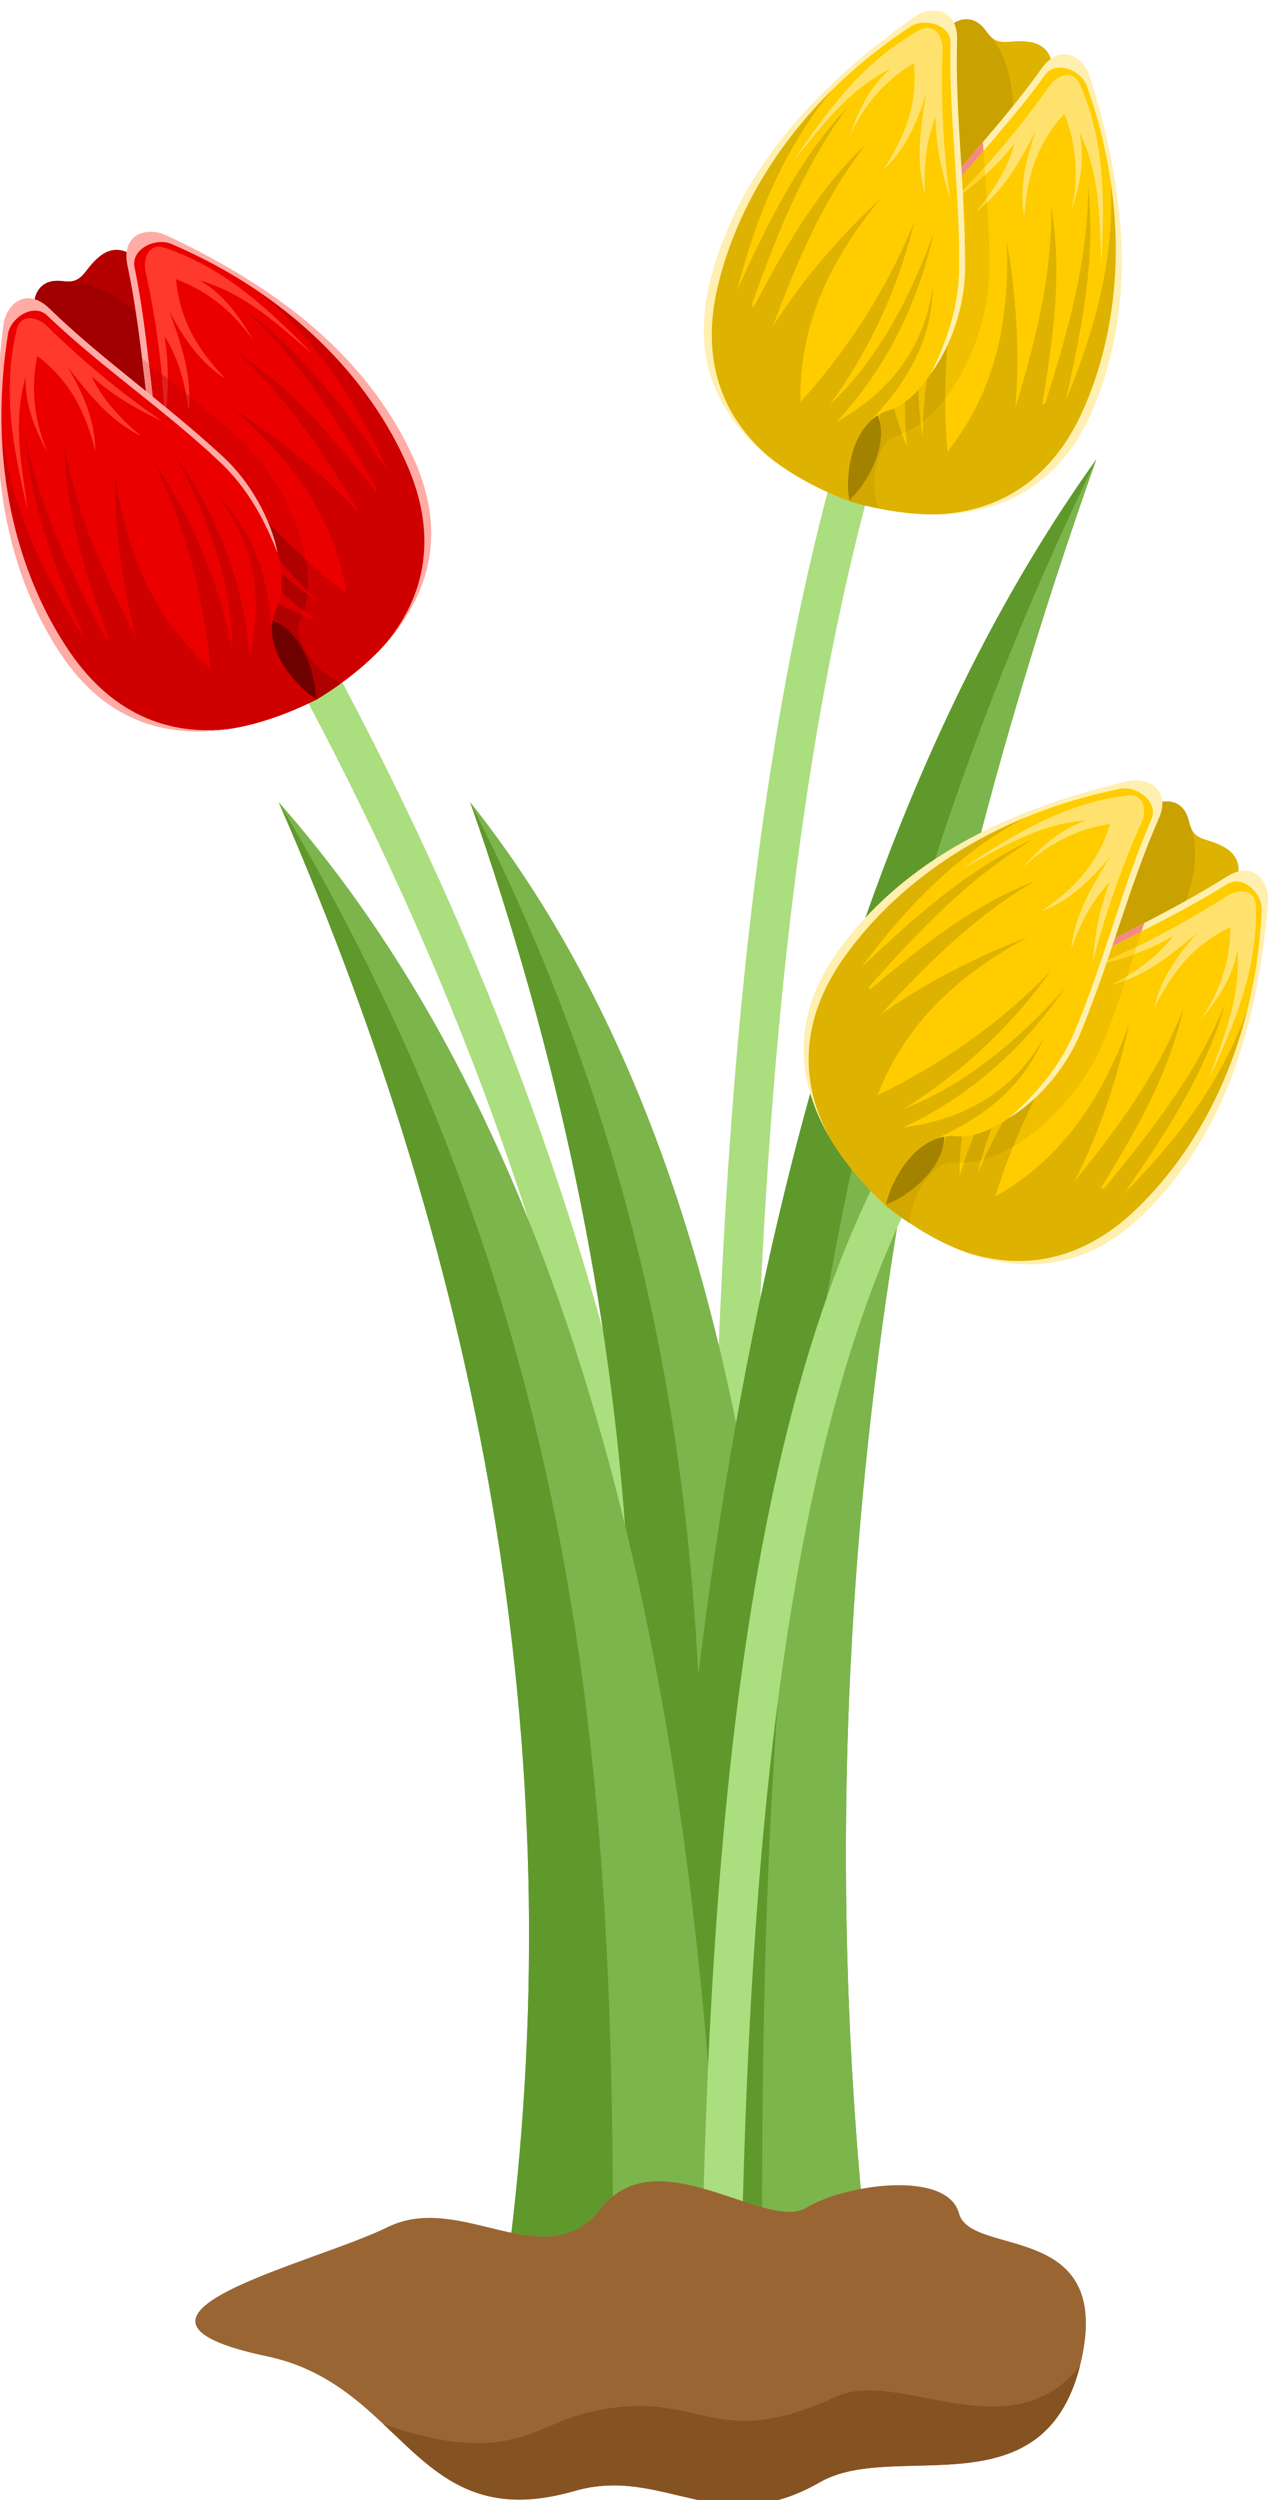 <?xml version="1.0" encoding="UTF-8" standalone="no"?>
<!-- Created with Inkscape (http://www.inkscape.org/) -->

<svg
   version="1.1"
   id="svg4158"
   xml:space="preserve"
   width="71.365"
   height="140"
   viewBox="0 0 71.365 140"
   sodipodi:docname="1647262187tulips-flowers.svg"
   inkscape:version="1.2.2 (732a01da63, 2022-12-09)"
   xmlns:inkscape="http://www.inkscape.org/namespaces/inkscape"
   xmlns:sodipodi="http://sodipodi.sourceforge.net/DTD/sodipodi-0.dtd"
   xmlns="http://www.w3.org/2000/svg"
   xmlns:svg="http://www.w3.org/2000/svg"><defs
     id="defs4162"><clipPath
       clipPathUnits="userSpaceOnUse"
       id="clipPath4172"><path
         d="M 0,800 H 800 V 0 H 0 Z"
         id="path4170" /></clipPath></defs><sodipodi:namedview
     id="namedview4160"
     pagecolor="#ffffff"
     bordercolor="#666666"
     borderopacity="1.0"
     inkscape:pageshadow="2"
     inkscape:pageopacity="0.0"
     inkscape:pagecheckerboard="0"
     showgrid="false"
     inkscape:zoom="0.77906244"
     inkscape:cx="246.45008"
     inkscape:cy="527.5572"
     inkscape:window-width="1920"
     inkscape:window-height="1017"
     inkscape:window-x="1912"
     inkscape:window-y="-8"
     inkscape:window-maximized="1"
     inkscape:current-layer="g4164"
     inkscape:showpageshadow="2"
     inkscape:deskcolor="#d1d1d1" /><g
     id="g4164"
     inkscape:groupmode="layer"
     inkscape:label="tulips-vector-publicdomainvectors.org"
     transform="matrix(1.333,0,0,-1.333,-287.712,1060.219)"><g
       id="g4166"
       transform="matrix(0.149,0,0,0.149,183.566,676.438)"><g
         id="g4168"
         clip-path="url(#clipPath4172)"><path
           d="m 308.34,614.706 c 48.142,-88.743 75.327,-168.978 91.243,-244.718 15.885,-75.597 20.497,-146.582 23.531,-217.067 l -11.143,-0.481 c -3.013,69.981 -7.59,140.434 -23.316,215.277 -15.699,74.704 -42.551,153.917 -90.148,241.658 z"
           style="fill:#abde7e;fill-opacity:1;fill-rule:evenodd;stroke:none"
           id="path4174" /><path
           d="M 466.539,676.975 C 429.607,554.229 428.518,398.024 427.614,268.601 c -0.294,-42.284 -0.57,-81.727 -2.049,-116.115 l -11.147,0.48 c 1.484,34.472 1.759,73.665 2.053,115.68 0.908,130.208 2.004,287.363 39.361,411.519 z"
           style="fill:#abde7e;fill-opacity:1;fill-rule:evenodd;stroke:none"
           id="path4176" /><path
           d="m 376.818,153.312 c 31.016,136.445 22.509,275.964 -27.643,418.726 71.698,-89.988 98.063,-233.689 88.744,-419.675 -20.367,0.318 -40.733,0.633 -61.101,0.949"
           style="fill:#7cb54b;fill-opacity:1;fill-rule:evenodd;stroke:none"
           id="path4178" /><path
           d="m 376.818,153.312 c 31.016,136.445 22.509,275.964 -27.643,418.726 75.642,-147.869 70.426,-284.042 58.192,-419.199 z"
           style="fill:#5f992c;fill-opacity:1;fill-rule:evenodd;stroke:none"
           id="path4180" /><path
           d="m 462.141,153.53 c -19.284,167.86 1.225,339.505 63.653,515.137 C 446.356,557.96 407.634,381.17 400.957,152.363 c 20.397,0.389 40.79,0.779 61.184,1.167"
           style="fill:#5f992c;fill-opacity:1;fill-rule:evenodd;stroke:none"
           id="path4182" /><path
           d="m 462.141,153.53 c -19.284,167.86 1.225,339.505 63.653,515.137 C 437.436,486.753 430.942,319.227 431.55,152.946 Z"
           style="fill:#7cb54b;fill-opacity:1;fill-rule:evenodd;stroke:none"
           id="path4184" /><path
           d="m 358.821,153.312 c 19.283,136.445 -1.223,275.964 -63.654,418.726 79.437,-89.988 118.161,-233.689 124.835,-419.675 -20.394,0.318 -40.787,0.633 -61.181,0.949"
           style="fill:#7cb54b;fill-opacity:1;fill-rule:evenodd;stroke:none"
           id="path4186" /><path
           d="m 358.821,153.312 c 19.283,136.445 -1.223,275.964 -63.654,418.726 88.361,-147.869 94.852,-284.042 94.245,-419.199 z"
           style="fill:#5f992c;fill-opacity:1;fill-rule:evenodd;stroke:none"
           id="path4188" /><path
           d="m 483.302,789.513 c -0.059,0.632 6.36,7.051 11.461,-0.21 3.419,-4.87 6.11,-2.11 12.002,-2.935 9.107,-1.276 6.593,-11.728 6.704,-15.15 0.185,-5.834 -3.61,-20.594 -7.902,-24.661 -3.929,-3.723 -18.342,-12.817 -22.921,-5.448 -5.902,9.504 -8.913,18.53 -5.323,29.198 1.816,5.392 2.33,6.937 5.133,11.716 0.88,1.502 0.953,6.285 0.846,7.49"
           style="fill:#deb200;fill-opacity:1;fill-rule:evenodd;stroke:none"
           id="path4190" /><path
           d="m 483.302,789.513 c -0.059,0.632 6.36,7.051 11.461,-0.21 0.438,-0.626 0.864,-1.125 1.288,-1.522 v -10e-4 c 7.167,-8.535 6.335,-21.525 6.989,-33.687 -5.755,-1.78 -11.513,-3.562 -17.268,-5.343 l -9.746,16.096 c 0.243,1.778 0.668,3.594 1.297,5.461 1.816,5.392 2.33,6.937 5.133,11.716 0.88,1.502 0.953,6.285 0.846,7.49"
           style="fill:#c9a100;fill-opacity:1;fill-rule:evenodd;stroke:none"
           id="path4192" /><path
           d="m 456.042,656.868 -5.741,5.773 c 0.005,1.764 0.181,1.709 0.798,3.854 l 9.773,29.077 15.023,-13.168 -10.852,-23.85 z"
           style="fill:#a38200;fill-opacity:1;fill-rule:evenodd;stroke:none"
           id="path4194" /><path
           d="m 455.936,656.898 c 5.33,4.697 13.322,18.111 6.637,27.141 -6.721,9.076 -2.51,31.305 7.515,44.605 13.937,18.489 28.115,30.903 39.495,48.432 4.005,6.169 12.576,4.026 14.45,-1.989 8.719,-27.975 13.391,-59.745 -0.255,-91.839 -14.442,-33.966 -44.036,-33.211 -67.842,-26.35"
           style="fill:#ffcc00;fill-opacity:1;fill-rule:evenodd;stroke:none"
           id="path4196" /><path
           d="m 455.936,656.898 c 5.33,4.697 13.322,18.111 6.637,27.141 -6.721,9.076 -2.51,31.305 7.515,44.605 8.048,10.675 16.177,19.327 23.8,28.106 0.775,-11.401 1.826,-22.701 1.787,-34.246 -0.018,-5.479 -0.945,-11.032 -2.457,-16.29 -3.316,-11.509 -11.462,-27.257 -23.867,-30.881 -5.534,-1.615 -6.872,-12.384 -5.931,-17.036 l 0.691,-3.431 c -2.776,0.575 -5.512,1.266 -8.175,2.032"
           style="fill:#f0c000;fill-opacity:1;fill-rule:evenodd;stroke:none"
           id="path4198" /><path
           d="m 455.936,656.898 c 4.102,3.615 9.782,12.396 9.128,20.366 0.007,0.005 -0.085,0.809 -0.096,0.884 -1.557,14.13 -0.802,28.136 9.109,41.648 -9.018,-15.617 -8.564,-31.441 -1.709,-47.403 -1.85,18.664 0.866,38.308 10.508,59.435 -7.012,-22.006 -8.775,-40.735 -6.082,-56.677 0.351,18.431 4.156,37.029 12.296,55.835 -5.751,-21.093 -6.813,-40.982 -5.27,-60.2 14.044,17.868 17.472,37.834 16.726,59.343 2.709,-15.686 3.694,-31.366 2.41,-47.04 5.41,18.131 10.331,36.457 10.126,56.814 3.196,-18.894 0.483,-37.389 -2.56,-55.863 0.301,0.149 0.599,0.297 0.9,0.446 6.144,19.672 11.975,39.451 12.088,61.155 2.185,-21.337 -2.042,-40.849 -6.318,-60.348 7.987,19.186 13.701,39.137 12.704,61.346 l 1.207,-2.277 c 2.67,-19.602 1.53,-40.29 -7.325,-61.114 -14.442,-33.966 -44.036,-33.211 -67.842,-26.35"
           style="fill:#deb200;fill-opacity:1;fill-rule:evenodd;stroke:none"
           id="path4200" /><path
           d="m 476.933,679.326 c 0.81,17.065 4.63,34.273 12.157,51.66 -4.274,-15.674 -5.957,-30.684 -5.907,-45.247 -1.87,-2.43 -3.955,-4.625 -6.25,-6.413 m -4.887,-2.989 c 1.474,0.668 2.879,1.506 4.214,2.482 -1.861,15.128 0.136,32.669 6.616,53.009 -8.965,-19.644 -11.941,-38.006 -10.83,-55.491 m -16.11,-19.439 c 4.102,3.615 9.782,12.396 9.128,20.366 0.007,0.005 -0.085,0.809 -0.096,0.884 -1.557,14.13 -0.802,28.136 9.109,41.648 -8.361,-14.477 -8.58,-29.133 -3.105,-43.911 -0.534,-0.207 -1.073,-0.392 -1.621,-0.552 -5.534,-1.615 -6.872,-12.384 -5.931,-17.036 l 0.691,-3.431 c -2.776,0.575 -5.512,1.266 -8.175,2.032"
           style="fill:#d1a700;fill-opacity:1;fill-rule:evenodd;stroke:none"
           id="path4202" /><path
           d="m 459.404,699.497 c 0.059,9.789 4.122,21.329 10.208,29.4 13.936,18.49 28.619,32.977 40.775,49.977 5.178,7.241 11.776,3.539 13.65,-2.478 8.719,-27.973 14.379,-61.638 0.733,-93.73 -9.698,-22.808 -27.217,-29.376 -44.237,-29.537 16.209,0.592 32.272,8.328 41.706,29.809 10.562,24.05 13.089,56.152 0.921,90.9 -1.571,4.485 -8.747,7.441 -11.833,3.177 -12.434,-17.185 -27.503,-31.684 -40.505,-49.347 -6.643,-9.026 -9.561,-18.821 -11.418,-28.171"
           style="fill:#ffefb0;fill-opacity:1;fill-rule:evenodd;stroke:none"
           id="path4204" /><path
           d="m 459.404,699.497 c 0.059,9.789 4.122,21.329 10.208,29.4 8.023,10.645 16.291,19.962 24.185,29.195 0.056,-0.831 0.112,-1.661 0.169,-2.49 -7.81,-9.005 -15.806,-17.964 -23.144,-27.934 -6.643,-9.026 -9.561,-18.821 -11.418,-28.171"
           style="fill:#f28a83;fill-opacity:1;fill-rule:evenodd;stroke:none"
           id="path4206" /><path
           d="m 456.144,656.829 c -1.406,6.962 0.34,22.479 11.124,25.629 10.84,3.167 20.926,23.417 20.985,40.072 0.078,23.154 -3.706,41.616 -2.172,62.458 0.54,7.334 -7.584,10.809 -12.715,7.151 -23.858,-17.009 -46.789,-39.488 -55.326,-73.301 -9.034,-35.786 14.995,-53.08 38.104,-62.009"
           style="fill:#ffcc00;fill-opacity:1;fill-rule:evenodd;stroke:none"
           id="path4208" /><path
           d="m 527.197,723.598 c 0.817,16.972 1.372,33.871 -6.03,50.758 -2.015,4.599 -6.62,2.446 -8.651,-0.461 -8.133,-11.639 -18.023,-23.234 -27.055,-32.125 5.805,4.098 12.269,9.392 17.233,15.939 -1.955,-7.403 -6.205,-13.631 -10.652,-19.03 7.686,5.662 12.293,14.129 16.767,22.719 -3.063,-8.369 -4.802,-16.597 -3.365,-24.48 0.708,10.217 3.01,20.18 11.319,29.176 3.639,-9.094 4.043,-18.317 1.94,-27.642 2.364,7.344 4.001,14.754 2.313,22.461 6.041,-12.261 5.617,-24.81 6.181,-37.315"
           style="fill:#ffe26e;fill-opacity:1;fill-rule:evenodd;stroke:none"
           id="path4210" /><path
           d="m 494.914,742.35 c -0.934,-1.267 -1.897,-2.489 -2.872,-3.671 1.037,0.765 2.021,1.581 2.952,2.441 -0.026,0.41 -0.054,0.82 -0.08,1.23 m -0.62,8.682 0.157,-2.159 c -2.979,-2.676 -6.068,-5.041 -8.99,-7.103 2.885,2.84 5.856,5.956 8.833,9.262"
           style="fill:#ffd426;fill-opacity:1;fill-rule:evenodd;stroke:none"
           id="path4212" /><path
           d="m 456.144,656.829 c -1.081,5.359 -0.295,15.786 5.042,21.741 0,0.009 0.559,0.591 0.613,0.645 9.782,10.314 17.651,21.924 17.926,38.681 -2.259,-17.894 -12.188,-30.223 -27.299,-38.791 12.758,13.747 22.47,31.037 27.567,53.693 -7.722,-21.766 -17.64,-37.751 -29.426,-48.819 10.865,14.891 19.079,32.005 23.968,51.907 -8.176,-20.279 -19.353,-36.762 -32.205,-51.135 -0.382,22.724 8.961,40.697 22.562,57.379 -11.643,-10.857 -21.909,-22.75 -30.364,-36.011 6.655,17.714 13.815,35.286 26.29,51.375 -13.97,-13.117 -22.996,-29.487 -31.741,-46.041 -0.148,0.299 -0.298,0.599 -0.447,0.9 7.003,19.383 14.316,38.663 27.351,56.016 -14.642,-15.673 -23.074,-33.77 -31.458,-51.885 5.24,20.11 12.75,39.456 26.976,56.542 l -2.339,-1.084 c -13.981,-13.998 -25.583,-31.165 -31.12,-53.104 -9.034,-35.786 14.995,-53.08 38.104,-62.009"
           style="fill:#deb200;fill-opacity:1;fill-rule:evenodd;stroke:none"
           id="path4214" /><path
           d="m 479.137,692.855 c 5.874,7.833 9.613,19.48 9.648,29.589 0.079,23.155 -2.855,43.57 -2.259,64.461 0.255,8.898 -7.24,9.938 -12.369,6.281 -23.858,-17.009 -48.721,-40.401 -57.259,-74.213 -6.068,-24.029 3.917,-39.854 17.375,-50.275 -12.552,10.274 -20.669,26.147 -15.194,48.961 6.13,25.544 23.525,52.64 54.231,72.958 3.963,2.622 11.465,0.637 11.344,-4.624 -0.488,-21.208 2.747,-41.867 2.423,-63.796 -0.164,-11.207 -3.763,-20.773 -7.94,-29.342"
           style="fill:#ffefb0;fill-opacity:1;fill-rule:evenodd;stroke:none"
           id="path4216" /><path
           d="m 440.331,752.835 c 9.611,14.012 19.389,27.808 35.495,36.782 4.385,2.444 6.751,-2.055 6.612,-5.598 -0.561,-14.188 0.306,-29.404 2.124,-41.948 -2.147,6.775 -4.094,14.901 -4.089,23.117 -2.918,-7.08 -3.301,-14.609 -3.022,-21.598 -2.699,9.157 -1.249,18.687 0.385,28.233 -2.624,-8.517 -6.214,-16.122 -12.123,-21.533 5.613,8.568 9.802,17.895 8.626,30.082 -8.397,-5.042 -14.297,-12.143 -18.261,-20.842 2.56,7.279 5.736,14.17 11.74,19.288 -12.224,-6.113 -19.475,-16.365 -27.487,-25.983"
           style="fill:#ffe26e;fill-opacity:1;fill-rule:evenodd;stroke:none"
           id="path4218" /><path
           d="m 226.396,710.581 c -0.506,0.383 -0.906,9.452 7.893,8.31 5.9,-0.766 5.682,3.083 10.268,6.87 7.091,5.857 13.104,-3.054 15.701,-5.284 4.431,-3.802 12.754,-16.568 12.856,-22.479 0.093,-5.412 -2.931,-22.186 -11.459,-20.585 -10.997,2.064 -19.685,5.938 -25.132,15.789 -2.749,4.978 -3.542,6.402 -5.174,11.697 -0.514,1.664 -3.992,4.947 -4.953,5.682"
           style="fill:#b50000;fill-opacity:1;fill-rule:evenodd;stroke:none"
           id="path4220" /><path
           d="m 226.396,710.581 c -0.506,0.383 -0.906,9.452 7.893,8.31 0.758,-0.099 1.413,-0.12 1.992,-0.076 v -0.001 c 11.135,-0.478 20.157,-9.861 29.567,-17.592 -2.573,-5.449 -5.144,-10.897 -7.719,-16.346 l -18.452,3.681 c -1.148,1.38 -2.198,2.921 -3.154,4.645 -2.749,4.978 -3.542,6.402 -5.174,11.697 -0.514,1.664 -3.992,4.947 -4.953,5.682"
           style="fill:#a10000;fill-opacity:1;fill-rule:evenodd;stroke:none"
           id="path4222" /><path
           d="m 305.824,600.904 -8.133,-0.336 c -1.298,1.197 -1.136,1.288 -2.303,3.192 l -14.848,26.842 19.857,2.189 10.262,-24.108 z"
           style="fill:#6e0000;fill-opacity:1;fill-rule:evenodd;stroke:none"
           id="path4224" /><path
           d="m 305.731,600.848 c 0.134,7.101 -4.363,22.054 -15.537,23.221 -11.232,1.172 -24.785,19.287 -27.826,35.663 -4.225,22.765 -3.808,41.606 -9.054,61.835 -1.845,7.12 5.522,11.995 11.226,9.315 26.521,-12.458 53.108,-30.465 67.567,-62.201 15.3,-33.587 -5.241,-54.907 -26.376,-67.833"
           style="fill:#eb0000;fill-opacity:1;fill-rule:evenodd;stroke:none"
           id="path4226" /><path
           d="m 305.731,600.848 c 0.134,7.101 -4.363,22.054 -15.537,23.221 -11.232,1.172 -24.785,19.287 -27.826,35.663 -2.438,13.145 -3.333,24.982 -4.66,36.532 8.935,-7.125 17.978,-13.98 26.467,-21.805 4.029,-3.713 7.5,-8.146 10.357,-12.813 6.25,-10.216 12.364,-26.859 6.661,-38.457 -2.547,-5.17 4.495,-13.427 8.559,-15.877 l 2.999,-1.806 c -2.299,-1.661 -4.655,-3.213 -7.02,-4.658"
           style="fill:#db0000;fill-opacity:1;fill-rule:evenodd;stroke:none"
           id="path4228" /><path
           d="m 305.731,600.848 c 0.104,5.466 -2.537,15.584 -8.856,20.485 0,0.009 -0.655,0.482 -0.718,0.525 -11.472,8.395 -21.295,18.406 -24.567,34.842 5.427,-17.199 17.405,-27.549 33.808,-33.27 -15.016,11.238 -27.67,26.508 -36.743,47.884 11.496,-20.03 24.12,-33.978 37.699,-42.757 -13.359,12.703 -24.507,28.068 -32.881,46.772 11.674,-18.485 25.628,-32.699 40.843,-44.536 -3.696,22.424 -16.108,38.434 -32.475,52.408 13.398,-8.595 25.631,-18.456 36.322,-29.988 -9.719,16.235 -19.914,32.24 -35.069,45.834 16.095,-10.401 27.907,-24.89 39.478,-39.609 0.091,0.322 0.186,0.643 0.277,0.964 -10.362,17.817 -21.012,35.472 -36.945,50.21 17.214,-12.795 28.751,-29.09 40.247,-45.409 -8.757,18.846 -19.616,36.532 -36.67,50.794 l 2.494,-0.647 c 16.263,-11.267 30.753,-26.078 40.132,-46.669 15.3,-33.587 -5.241,-54.907 -26.376,-67.833"
           style="fill:#cf0000;fill-opacity:1;fill-rule:evenodd;stroke:none"
           id="path4230" /><path
           d="m 303.367,631.48 c 0.23,2.9 0.022,5.918 -0.51,8.939 -10.776,9.796 -20.709,21.174 -29.384,34.91 7.741,-17.291 17.856,-31.729 29.894,-43.849 m -1.094,-5.624 c 0.502,1.539 0.831,3.14 1.012,4.785 -12.414,8.842 -24.003,22.159 -34.63,40.673 8.435,-19.876 19.968,-34.471 33.618,-45.458 m 3.458,-25.008 c 0.104,5.466 -2.537,15.584 -8.856,20.485 0,0.009 -0.655,0.482 -0.718,0.525 -11.472,8.395 -21.295,18.406 -24.567,34.842 5.032,-15.943 15.693,-26 30.29,-31.942 -0.207,-0.532 -0.437,-1.056 -0.687,-1.569 -2.547,-5.17 4.495,-13.427 8.559,-15.877 l 2.999,-1.806 c -2.299,-1.661 -4.655,-3.213 -7.02,-4.658"
           style="fill:#b00000;fill-opacity:1;fill-rule:evenodd;stroke:none"
           id="path4232" /><path
           d="m 276.654,632.171 c -7.182,6.653 -12.948,17.442 -14.794,27.381 -4.225,22.764 -4.997,43.377 -9.328,63.821 -1.844,8.71 5.341,11.076 11.044,8.397 26.521,-12.458 55.173,-31.017 69.63,-62.753 10.274,-22.55 3.289,-39.909 -8.086,-52.573 10.509,12.356 15.651,29.428 6.175,50.89 -10.607,24.033 -32.579,47.573 -66.424,62.061 -4.371,1.87 -11.394,-1.428 -10.333,-6.583 4.279,-20.776 4.8,-41.68 9.046,-63.197 2.173,-10.997 7.425,-19.762 13.07,-27.444"
           style="fill:#ffaca6;fill-opacity:1;fill-rule:evenodd;stroke:none"
           id="path4234" /><path
           d="m 276.654,632.171 c -7.182,6.653 -12.948,17.442 -14.794,27.381 -2.434,13.105 -3.719,25.495 -5.202,37.553 0.648,-0.521 1.301,-1.04 1.949,-1.557 1.371,-11.841 2.581,-23.789 4.977,-35.933 2.173,-10.997 7.425,-19.762 13.07,-27.444"
           style="fill:#f28a83;fill-opacity:1;fill-rule:evenodd;stroke:none"
           id="path4236" /><path
           d="m 305.922,600.954 c -6.082,3.665 -16.348,15.431 -11.39,25.511 4.984,10.134 -3.143,31.249 -15.388,42.537 -17.025,15.693 -33.198,25.366 -47.536,40.571 -5.044,5.352 -13.092,1.707 -13.859,-4.547 -3.564,-29.083 -2.469,-61.177 16.708,-90.305 20.294,-30.828 49.273,-24.783 71.465,-13.767"
           style="fill:#eb0000;fill-opacity:1;fill-rule:evenodd;stroke:none"
           id="path4238" /><path
           d="m 304.655,698.448 c -11.969,12.063 -24.059,23.884 -41.511,29.827 -4.753,1.618 -6.274,-3.233 -5.503,-6.692 3.093,-13.858 4.967,-28.983 5.427,-41.65 0.899,7.05 1.357,15.392 -0.119,23.476 4.139,-6.442 5.864,-13.782 6.841,-20.708 1.016,9.492 -2.119,18.608 -5.436,27.708 4.108,-7.91 9.002,-14.748 15.784,-19.013 -7.055,7.424 -12.849,15.849 -13.875,28.05 9.163,-3.456 16.241,-9.384 21.698,-17.233 -3.82,6.704 -8.18,12.914 -15.005,16.873 13.121,-3.824 22.092,-12.61 31.699,-20.638"
           style="fill:#ff392b;fill-opacity:1;fill-rule:evenodd;stroke:none"
           id="path4240" /><path
           d="m 269.024,687.298 c 0.32,-0.256 0.64,-0.513 0.96,-0.77 0.004,-1.269 -0.056,-2.545 -0.194,-3.827 -0.212,1.517 -0.463,3.054 -0.766,4.597 m -6.825,5.406 1.699,-1.343 c -0.039,-4.004 -0.378,-7.88 -0.83,-11.428 -0.147,4.046 -0.439,8.343 -0.869,12.771"
           style="fill:#e02121;fill-opacity:1;fill-rule:evenodd;stroke:none"
           id="path4242" /><path
           d="m 305.922,600.954 c -4.682,2.82 -11.842,10.442 -12.63,18.4 -0.007,0.004 -0.059,0.811 -0.061,0.887 -1.003,14.18 -4.253,27.823 -16.426,39.341 11.671,-13.748 14.061,-29.396 10.175,-46.329 -1.523,18.694 -7.715,37.531 -20.988,56.591 10.839,-20.395 15.933,-38.503 16.138,-54.67 -3.643,18.069 -10.722,35.683 -22.101,52.727 9.439,-19.721 14.049,-39.097 15.972,-58.281 -17.018,15.063 -23.968,34.09 -27.089,55.386 0.147,-15.918 1.988,-31.523 6.06,-46.712 -8.574,16.869 -16.698,34.017 -20.143,54.082 0.242,-19.162 6.224,-36.873 12.526,-54.501 -0.319,0.092 -0.644,0.185 -0.963,0.277 -9.57,18.253 -18.851,36.666 -22.849,57.998 1.673,-21.382 9.328,-39.82 17.026,-58.237 -11.295,17.444 -20.491,36.047 -23.488,58.076 l -0.778,-2.456 c 0.881,-19.764 5.712,-39.913 18.154,-58.812 20.294,-30.828 49.273,-24.783 71.465,-13.767"
           style="fill:#cf0000;fill-opacity:1;fill-rule:evenodd;stroke:none"
           id="path4244" /><path
           d="m 294.877,642.241 c -1.811,9.621 -7.877,20.244 -15.31,27.096 -17.024,15.693 -34.066,27.314 -49.069,41.861 -6.394,6.196 -12.22,1.371 -12.987,-4.883 -3.564,-29.083 -3.102,-63.218 16.075,-92.346 13.627,-20.7 32.041,-24.023 48.815,-21.132 -16.054,-2.321 -33.243,2.41 -46.375,21.854 -14.701,21.769 -22.94,52.897 -17.193,89.264 0.742,4.694 7.273,8.888 11.073,5.246 15.312,-14.681 32.734,-26.243 48.689,-41.29 8.156,-7.69 12.781,-16.805 16.282,-25.67"
           style="fill:#ffaca6;fill-opacity:1;fill-rule:evenodd;stroke:none"
           id="path4246" /><path
           d="m 224.433,654.118 c -3.847,16.552 -7.417,33.079 -3.164,51.018 1.159,4.885 6.075,3.593 8.595,1.096 10.087,-9.993 21.896,-19.628 32.374,-26.756 -6.445,2.991 -13.754,7.041 -19.812,12.592 3.253,-6.932 8.548,-12.297 13.89,-16.812 -8.576,4.191 -14.627,11.697 -20.566,19.348 4.512,-7.687 7.698,-15.469 7.698,-23.483 -2.529,9.926 -6.579,19.313 -16.365,26.675 -1.95,-9.598 -0.696,-18.744 3.045,-27.542 -3.642,6.803 -6.581,13.799 -6.3,21.684 -3.745,-13.145 -1.08,-25.415 0.605,-37.82"
           style="fill:#ff392b;fill-opacity:1;fill-rule:evenodd;stroke:none"
           id="path4248" /><path
           d="M 478.015,468.95 C 458.49,433.356 445.939,386.766 437.986,332.97 429.968,278.737 426.633,217.376 425.565,152.64 l -11.147,0.174 c 1.08,65.308 4.438,127.174 12.509,181.772 8.137,55.033 21.077,102.877 41.298,139.739 z"
           style="fill:#abde7e;fill-opacity:1;fill-rule:evenodd;stroke:none"
           id="path4250" /><path
           d="m 541.395,570.997 c 0.185,0.606 8.545,4.143 10.543,-4.503 1.336,-5.798 4.869,-4.249 10.016,-7.228 7.963,-4.606 1.706,-13.347 0.522,-16.56 -2.019,-5.477 -11.083,-17.728 -16.588,-19.884 -5.042,-1.974 -21.816,-4.986 -23.288,3.564 -1.9,11.026 -1.296,20.521 6.039,29.058 3.706,4.316 4.763,5.553 9.157,8.93 1.381,1.061 3.246,5.465 3.599,6.623"
           style="fill:#deb200;fill-opacity:1;fill-rule:evenodd;stroke:none"
           id="path4252" /><path
           d="m 541.395,570.997 c 0.185,0.606 8.545,4.143 10.543,-4.503 0.169,-0.743 0.377,-1.367 0.622,-1.894 3.434,-10.603 -2.218,-22.328 -6.184,-33.845 -6.002,0.514 -12.006,1.024 -18.01,1.538 l -2.982,18.578 c 0.892,1.557 1.97,3.08 3.255,4.573 3.706,4.316 4.763,5.553 9.157,8.93 1.381,1.061 3.246,5.465 3.599,6.623"
           style="fill:#c9a100;fill-opacity:1;fill-rule:evenodd;stroke:none"
           id="path4254" /><path
           d="m 466.288,458.319 -3.151,7.504 c 0.668,1.634 0.81,1.517 2.187,3.272 l 19.984,23.275 8.973,-17.849 -19.017,-18.026 z"
           style="fill:#a38200;fill-opacity:1;fill-rule:evenodd;stroke:none"
           id="path4256" /><path
           d="m 466.202,458.384 c 6.704,2.351 19.151,11.779 16.348,22.659 -2.817,10.936 9.437,29.953 23.726,38.511 19.865,11.896 37.668,18.074 54.801,30.041 6.03,4.212 13.166,-0.995 12.644,-7.274 -2.432,-29.2 -10.041,-60.398 -34.747,-85.011 -26.147,-26.05 -53.288,-14.23 -72.772,1.074"
           style="fill:#ffcc00;fill-opacity:1;fill-rule:evenodd;stroke:none"
           id="path4258" /><path
           d="m 466.202,458.384 c 6.704,2.351 19.151,11.779 16.348,22.659 -2.817,10.936 9.437,29.953 23.726,38.511 11.472,6.869 22.254,11.833 32.618,17.102 -3.566,-10.855 -6.838,-21.722 -11.213,-32.406 -2.075,-5.07 -5.021,-9.87 -8.399,-14.173 -7.395,-9.419 -20.864,-20.954 -33.721,-19.65 -5.735,0.583 -11.021,-8.894 -11.899,-13.558 l -0.648,-3.438 c -2.358,1.575 -4.634,3.241 -6.812,4.953"
           style="fill:#f0c000;fill-opacity:1;fill-rule:evenodd;stroke:none"
           id="path4260" /><path
           d="m 466.202,458.384 c 5.158,1.809 13.722,7.81 16.114,15.442 0.006,0.002 0.223,0.782 0.24,0.859 3.869,13.675 9.83,26.374 24.093,35.169 -14.229,-11.081 -19.753,-25.916 -19.399,-43.286 5.3,17.994 15.2,35.175 32.073,51.132 -14.765,-17.76 -23.438,-34.453 -26.933,-50.239 7.249,16.949 17.765,32.752 32.376,47.124 -13.255,-17.389 -21.714,-35.418 -27.504,-53.809 19.727,11.283 30.406,28.496 37.798,48.709 -3.382,-15.554 -8.362,-30.457 -15.443,-44.499 11.829,14.769 23.276,29.904 30.734,48.846 -4.139,-18.711 -13.603,-34.832 -23.366,-50.808 0.335,0.026 0.67,0.05 1.003,0.076 13.086,15.921 25.922,32.06 34.181,52.129 -5.991,-20.592 -17.243,-37.086 -28.531,-53.549 14.612,14.779 27.405,31.12 34.824,52.076 l 0.264,-2.564 c -4.891,-19.17 -13.722,-37.913 -29.752,-53.882 -26.147,-26.05 -53.288,-14.23 -72.772,1.074"
           style="fill:#deb200;fill-opacity:1;fill-rule:evenodd;stroke:none"
           id="path4262" /><path
           d="m 494.089,471.278 c 2.796,0.795 5.554,2.044 8.199,3.594 5.428,13.515 12.627,26.791 22.478,39.713 -13.508,-13.287 -23.515,-27.798 -30.677,-43.307 m -5.652,-0.933 c 1.615,0.064 3.231,0.315 4.836,0.717 3.96,14.718 12.402,30.223 26.05,46.638 -15.688,-14.837 -25.349,-30.733 -30.886,-47.355 m -22.235,-11.961 c 5.158,1.809 13.722,7.81 16.114,15.442 0.006,0.002 0.223,0.782 0.24,0.859 3.869,13.675 9.83,26.374 24.093,35.169 -13.189,-10.272 -18.9,-23.771 -19.379,-39.523 -0.571,0.009 -1.141,0.039 -1.709,0.096 -5.735,0.583 -11.021,-8.894 -11.899,-13.558 l -0.648,-3.438 c -2.358,1.575 -4.634,3.241 -6.812,4.953"
           style="fill:#d1a700;fill-opacity:1;fill-rule:evenodd;stroke:none"
           id="path4264" /><path
           d="m 485.424,496.557 c 3.732,9.05 11.835,18.217 20.506,23.411 19.864,11.897 38.914,19.805 56.567,30.991 7.52,4.765 12.243,-1.146 11.721,-7.424 -2.434,-29.2 -9.841,-62.524 -34.546,-87.139 -17.554,-17.49 -36.26,-16.995 -52.093,-10.747 15.243,-5.541 33.037,-4.408 49.85,11.953 18.826,18.319 33.231,47.116 35.012,83.891 0.229,4.748 -5.31,10.182 -9.771,7.39 -17.982,-11.253 -37.392,-19.028 -56.078,-30.509 -9.551,-5.868 -15.936,-13.85 -21.168,-21.817"
           style="fill:#ffefb0;fill-opacity:1;fill-rule:evenodd;stroke:none"
           id="path4266" /><path
           d="m 485.424,496.557 c 3.732,9.05 11.835,18.217 20.506,23.411 11.435,6.849 22.6,12.376 33.383,17.966 -0.259,-0.79 -0.519,-1.581 -0.778,-2.371 -10.62,-5.41 -21.398,-10.709 -31.943,-17.189 -9.551,-5.868 -15.936,-13.85 -21.168,-21.817"
           style="fill:#f28a83;fill-opacity:1;fill-rule:evenodd;stroke:none"
           id="path4268" /><path
           d="m 466.368,458.241 c 1.315,6.982 8.762,20.705 19.94,19.572 11.236,-1.14 28.194,13.837 34.505,29.25 8.772,21.427 12.203,39.957 21.457,58.695 3.256,6.595 -2.965,12.867 -9.095,11.406 -28.5,-6.797 -58.2,-19.013 -78.818,-47.139 -21.819,-29.768 -6.05,-54.824 12.011,-71.784"
           style="fill:#ffcc00;fill-opacity:1;fill-rule:evenodd;stroke:none"
           id="path4270" /><path
           d="m 557.306,493.418 c 7.134,15.421 13.996,30.873 13.484,49.303 -0.139,5.018 -5.215,4.755 -8.191,2.824 -11.909,-7.73 -25.432,-14.757 -37.144,-19.604 6.92,1.616 14.899,4.093 21.961,8.295 -4.595,-6.125 -10.874,-10.299 -17.024,-13.632 9.252,2.358 16.702,8.473 24.074,14.754 -5.981,-6.605 -10.684,-13.577 -12.318,-21.421 4.498,9.201 10.374,17.567 21.454,22.783 -0.043,-9.793 -3.134,-18.493 -8.587,-26.346 4.949,5.919 9.253,12.171 10.584,19.947 0.99,-13.633 -4.118,-25.102 -8.293,-36.903"
           style="fill:#ffe26e;fill-opacity:1;fill-rule:evenodd;stroke:none"
           id="path4272" /><path
           d="m 534.433,522.926 c -0.127,-0.39 -0.257,-0.78 -0.387,-1.169 -1.187,-0.446 -2.405,-0.834 -3.654,-1.153 1.348,0.73 2.701,1.5 4.041,2.322 m 2.689,8.28 -0.666,-2.06 c -3.768,-1.361 -7.519,-2.391 -11.001,-3.205 3.741,1.547 7.666,3.32 11.667,5.265"
           style="fill:#ffd426;fill-opacity:1;fill-rule:evenodd;stroke:none"
           id="path4274" /><path
           d="m 466.368,458.241 c 1.012,5.373 5.658,14.74 12.842,18.254 0.003,0.009 0.739,0.338 0.811,0.367 12.939,5.884 24.595,13.684 31.148,29.11 -8.818,-15.736 -22.652,-23.427 -39.878,-25.69 16.992,7.945 32.488,20.321 45.727,39.4 -15.337,-17.269 -30.535,-28.356 -45.617,-34.185 15.665,9.717 29.709,22.49 41.717,39.097 -15.195,-15.721 -31.749,-26.797 -49.058,-35.284 8.184,21.201 23.596,34.345 42.468,44.694 -14.869,-5.686 -28.852,-12.849 -41.669,-21.962 12.824,13.915 26.061,27.509 43.669,37.732 -17.876,-6.906 -32.391,-18.686 -46.715,-30.741 -0.027,0.334 -0.053,0.668 -0.077,1.002 13.772,15.333 27.794,30.45 46.394,41.634 -19.457,-9.022 -34.07,-22.625 -48.648,-36.262 12.413,16.668 26.642,31.773 46.245,42.263 l -2.574,-0.127 c -18.215,-7.719 -35.419,-19.269 -48.796,-37.518 -21.819,-29.768 -6.05,-54.824 12.011,-71.784"
           style="fill:#deb200;fill-opacity:1;fill-rule:evenodd;stroke:none"
           id="path4276" /><path
           d="m 501.214,482.988 c 8.386,5.051 16.229,14.44 20.061,23.794 8.773,21.427 13.724,41.45 22.129,60.585 3.579,8.152 -2.975,11.932 -9.103,10.469 -28.503,-6.797 -60.334,-19.13 -80.95,-47.257 -14.652,-19.987 -11.349,-38.406 -2.79,-53.12 -7.773,14.239 -9.329,31.999 4.318,51.083 15.278,21.368 41.583,39.941 77.672,47.231 4.657,0.942 10.864,-3.717 8.774,-8.547 -8.42,-19.47 -13.185,-39.83 -21.727,-60.03 -4.364,-10.324 -11.294,-17.837 -18.384,-24.208"
           style="fill:#ffefb0;fill-opacity:1;fill-rule:evenodd;stroke:none"
           id="path4278" /><path
           d="m 487.791,553.154 c 14.173,9.374 28.418,18.484 46.716,20.748 4.981,0.617 5.482,-4.442 4.023,-7.673 -5.849,-12.937 -10.764,-27.364 -13.795,-39.671 0.558,7.086 1.807,15.347 4.898,22.96 -5.364,-5.465 -8.548,-12.298 -10.917,-18.88 0.94,9.5 5.864,17.786 10.967,26.019 -5.633,-6.908 -11.816,-12.605 -19.327,-15.399 8.42,5.831 15.808,12.899 19.298,24.637 -9.675,-1.518 -17.813,-5.881 -24.755,-12.454 5.107,5.784 10.64,10.977 18.129,13.463 -13.627,-1.071 -24.198,-7.845 -35.237,-13.75"
           style="fill:#ffe26e;fill-opacity:1;fill-rule:evenodd;stroke:none"
           id="path4280" /><path
           d="m 325.861,170.241 c 20.963,10.357 44.642,-14.638 60.318,5.358 15.673,19.998 46.559,-6.642 57.703,0.082 11.146,6.721 39.826,10.815 43.193,-1.569 3.367,-12.386 43.18,-1.87 34.559,-41.062 -9.711,-44.135 -52.581,-22.447 -73.851,-34.728 -28.394,-16.395 -44.059,4.79 -69.113,-2.435 -45.106,-13.007 -47.608,29.698 -86.762,37.948 -53.178,11.206 12.991,26.047 33.953,36.406"
           style="fill:#996633;fill-opacity:1;fill-rule:evenodd;stroke:none"
           id="path4282" /><path
           d="M 521.165,131.077 C 510.62,89.569 468.726,110.415 447.783,98.322 c -28.394,-16.395 -44.059,4.79 -69.113,-2.435 -28.149,-8.116 -39.707,5.464 -53.933,18.825 35.273,-12.194 42.176,-0.242 58.242,3.438 31.549,7.225 33.751,-12.064 69.505,4.331 17.658,8.096 48.901,-15.946 68.681,8.596"
           style="fill:#855321;fill-opacity:1;fill-rule:evenodd;stroke:none"
           id="path4284" /></g></g></g></svg>
